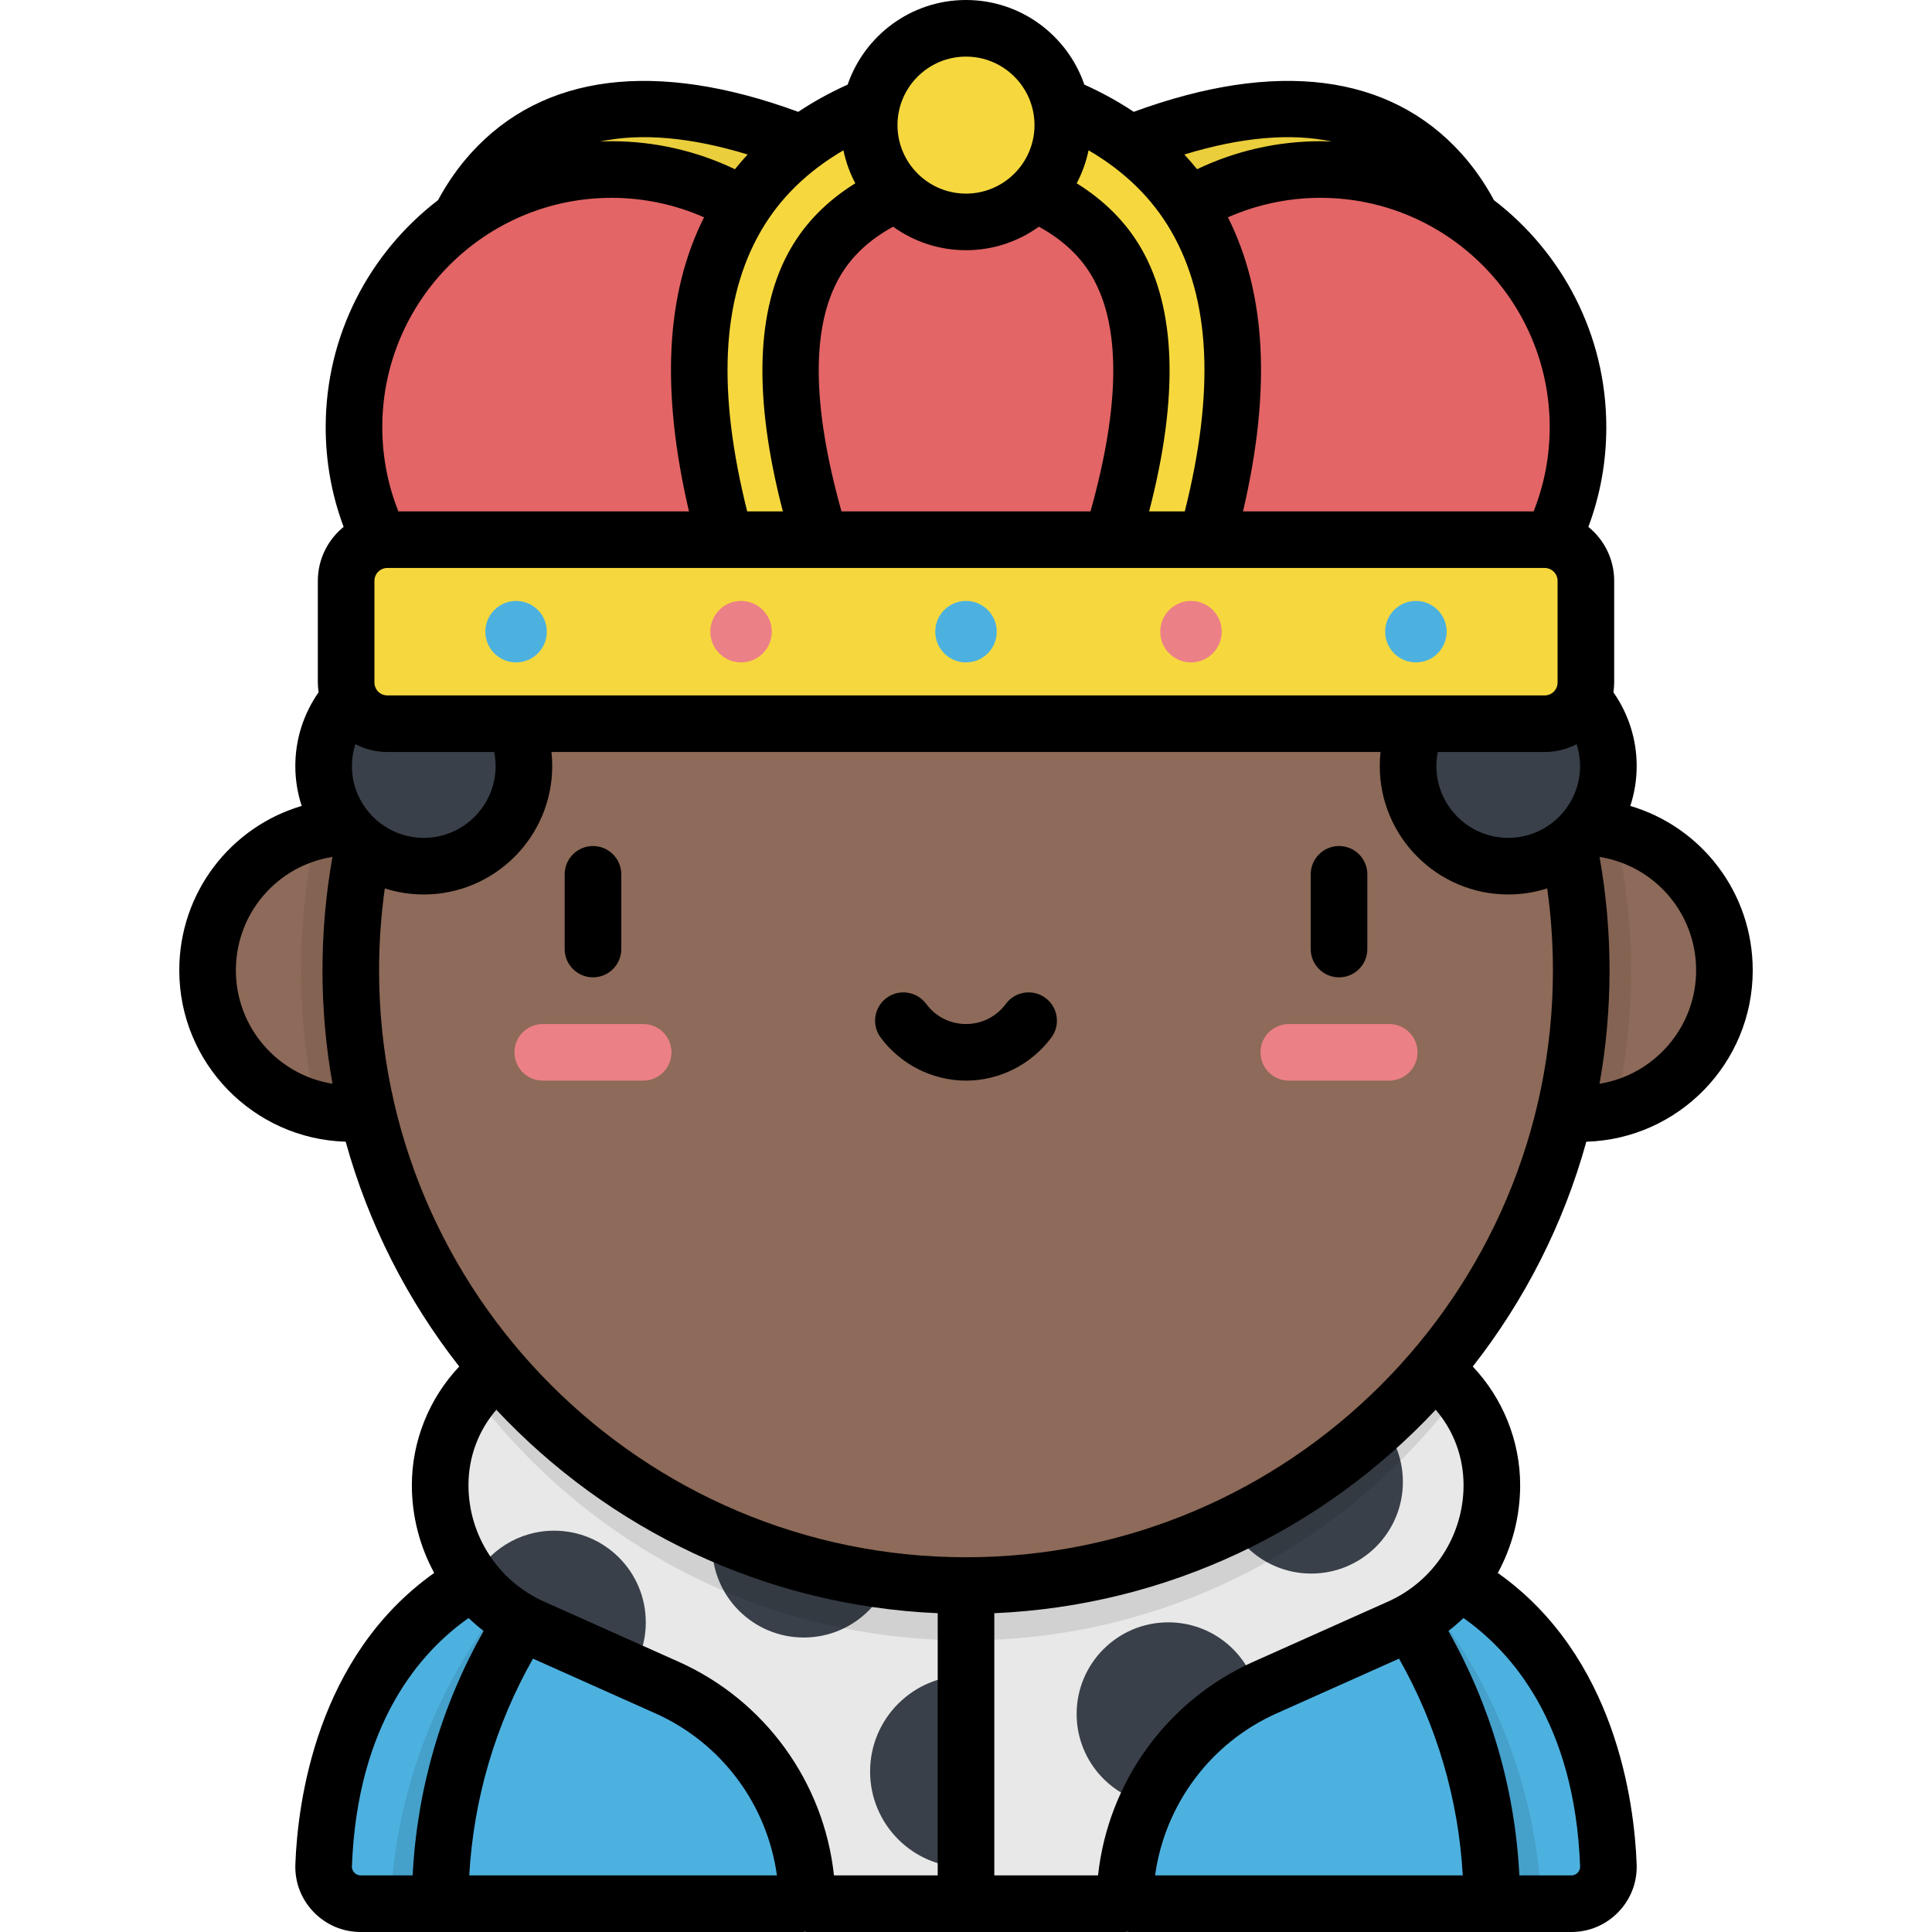 <?xml version="1.0" encoding="iso-8859-1"?>
<!-- Generator: Adobe Illustrator 19.0.0, SVG Export Plug-In . SVG Version: 6.00 Build 0)  -->
<svg version="1.1" id="Layer_1" xmlns="http://www.w3.org/2000/svg" xmlns:xlink="http://www.w3.org/1999/xlink" x="0px" y="0px"
	 viewBox="0 0 512.001 512.001" style="enable-background:new 0 0 512.001 512.001;" xml:space="preserve">
<path style="fill:#4DB1E0;" d="M154.117,409.439c-59.137,9.455-67.505,62.341-68.349,84.882c-0.208,5.565,4.258,10.179,9.827,10.179
	h58.522V409.439z"/>
<path style="opacity:0.1;enable-background:new    ;" d="M145.23,411.287c-24.429,23.912-40.096,56.734-41.739,93.213h50.626
	v-95.061C151.012,409.935,148.061,410.562,145.23,411.287z"/>
<path style="fill:#4DB1E0;" d="M357.889,409.439c59.137,9.455,67.505,62.341,68.349,84.882c0.208,5.565-4.258,10.179-9.827,10.179
	h-58.522V409.439z"/>
<path style="opacity:0.1;enable-background:new    ;" d="M366.776,411.287c24.429,23.912,40.096,56.734,41.739,93.213h-50.626
	v-95.061C360.993,409.935,363.945,410.562,366.776,411.287z"/>
<path style="fill:#4DB1E0;" d="M395.359,504.5c0-76.964-62.392-139.356-139.356-139.356S116.647,427.536,116.647,504.5H395.359z"/>
<path style="fill:#E8E8E8;" d="M395.359,393.588L395.359,393.588c0,16.281-9.57,31.042-24.434,37.686l-35.697,15.956
	c-22.589,10.097-37.133,32.527-37.135,57.27l0,0h-84.178l0,0c-0.002-24.743-14.547-47.173-37.135-57.27l-35.697-15.956
	c-14.864-6.644-24.434-21.405-24.434-37.686l0,0c0-21.103,17.108-38.211,38.211-38.211H357.15
	C378.251,355.377,395.359,372.484,395.359,393.588z"/>
<g>
	<path style="fill:#394049;" d="M146.851,405.647c-9.402,0-17.55,5.345-21.588,13.159c4.086,5.293,9.462,9.626,15.818,12.467
		l26.243,11.73c2.413-3.774,3.818-8.254,3.818-13.066C171.142,416.523,160.267,405.647,146.851,405.647z"/>
	<circle style="fill:#394049;" cx="213.01" cy="409.67" r="24.291"/>
	<path style="fill:#394049;" d="M256.003,444.055c-14.037,0-25.417,11.379-25.417,25.417c0,14.037,11.38,25.417,25.417,25.417
		V444.055z"/>
	<path style="fill:#394049;" d="M309.613,429.938c-13.415,0-24.291,10.875-24.291,24.291c0,11.494,7.986,21.117,18.71,23.639
		c5.957-12.695,16.103-23.268,29.117-29.664C330.469,437.703,320.948,429.938,309.613,429.938z"/>
	<circle style="fill:#394049;" cx="347.49" cy="392.72" r="24.291"/>
</g>
<circle style="fill:#8D6A59;" cx="92.96" cy="257.15" r="37.951"/>
<path style="opacity:0.07;enable-background:new    ;" d="M92.959,219.197c-3.101,0-6.112,0.381-8.998,1.083
	c-2.738,11.847-4.186,24.189-4.186,36.868c0,12.68,1.448,25.021,4.186,36.868c2.886,0.702,5.897,1.082,8.998,1.082
	c20.96,0,37.951-16.991,37.951-37.951C130.91,236.188,113.919,219.197,92.959,219.197z"/>
<circle style="fill:#8D6A59;" cx="419.05" cy="257.15" r="37.951"/>
<path style="opacity:0.07;enable-background:new    ;" d="M419.047,219.197c3.101,0,6.113,0.381,8.998,1.083
	c2.739,11.847,4.186,24.189,4.186,36.868c0,12.68-1.448,25.021-4.186,36.868c-2.885,0.702-5.897,1.082-8.998,1.082
	c-20.96,0-37.951-16.991-37.951-37.951C381.096,236.188,398.087,219.197,419.047,219.197z"/>
<path style="opacity:0.1;enable-background:new    ;" d="M357.147,355.377H154.858c-11.864,0-22.465,5.407-29.474,13.892
	c29.735,39.732,77.174,65.447,130.618,65.447c53.445,0,100.883-25.715,130.618-65.447
	C379.613,360.784,369.012,355.377,357.147,355.377z"/>
<circle style="fill:#8D6A59;" cx="256" cy="257.15" r="163.04"/>
<g>
	<path style="fill:#EC8087;" d="M170.454,286.377h-26.616c-4.143,0-7.5-3.358-7.5-7.5c0-4.143,3.357-7.5,7.5-7.5h26.616
		c4.143,0,7.5,3.357,7.5,7.5C177.954,283.02,174.597,286.377,170.454,286.377z"/>
	<path style="fill:#EC8087;" d="M368.161,286.377h-26.616c-4.143,0-7.5-3.358-7.5-7.5c0-4.143,3.357-7.5,7.5-7.5h26.616
		c4.143,0,7.5,3.357,7.5,7.5C375.661,283.02,372.304,286.377,368.161,286.377z"/>
</g>
<g>
	<circle style="fill:#394049;" cx="112.3" cy="203" r="26.542"/>
	<circle style="fill:#394049;" cx="399.701" cy="203" r="26.542"/>
</g>
<path style="fill:#F6D83E;" d="M127.992,157.02c-7.888-13.945-13.309-34.671-14.147-54.092
	c-0.732-16.997,1.539-40.736,16.523-57.306c23.475-25.959,61.452-16.869,89.177-4.674L209.82,63.06
	c-20.451-8.995-47.722-16.509-61.533-1.235c-16.555,18.307-11.055,62.465,0.732,83.301L127.992,157.02z"/>
<path style="opacity:0.05;enable-background:new    ;" d="M127.992,157.02c-7.888-13.945-13.309-34.671-14.147-54.092
	c-0.732-16.997,1.539-40.736,16.523-57.306c23.475-25.959,61.452-16.869,89.177-4.674L209.82,63.06
	c-20.451-8.995-47.722-16.509-61.533-1.235c-16.555,18.307-11.055,62.465,0.732,83.301L127.992,157.02z"/>
<path style="fill:#F6D83E;" d="M384.007,157.02l-21.027-11.894c11.787-20.836,17.287-64.994,0.732-83.301
	c-13.811-15.273-41.085-7.758-61.533,1.235l-9.726-22.112c27.725-12.195,65.702-21.286,89.177,4.674
	c8.27,9.146,17.851,26.513,16.523,57.306C397.316,122.349,391.895,143.075,384.007,157.02z"/>
<path style="opacity:0.05;enable-background:new    ;" d="M384.007,157.02l-21.027-11.894c11.787-20.836,17.287-64.994,0.732-83.301
	c-13.811-15.273-41.085-7.758-61.533,1.235l-9.726-22.112c27.725-12.195,65.702-21.286,89.177,4.674
	c8.27,9.146,17.851,26.513,16.523,57.306C397.316,122.349,391.895,143.075,384.007,157.02z"/>
<g>
	<circle style="fill:#E36566;" cx="162.08" cy="113.2" r="68.27"/>
	<circle style="fill:#E36566;" cx="349.93" cy="113.2" r="68.27"/>
	<circle style="fill:#E36566;" cx="256" cy="113.2" r="68.27"/>
</g>
<g>
	<path style="fill:#F6D83E;" d="M314.151,161.04l-22.83-7.898c13.153-38.022,14.701-66.146,4.601-83.593
		C288.964,57.527,275.891,49.638,256,45.472c-19.891,4.167-32.963,12.055-39.923,24.078c-10.099,17.447-8.551,45.571,4.601,83.593
		l-22.83,7.898c-15.767-45.582-16.643-79.468-2.678-103.593c10.792-18.642,30.497-30.807,58.569-36.157L256,20.859l2.261,0.431
		c28.072,5.35,47.778,17.515,58.569,36.157C330.794,81.572,329.918,115.458,314.151,161.04z"/>
	<path style="fill:#F6D83E;" d="M409.357,191.789H102.648c-6.03,0-10.919-4.889-10.919-10.919v-26.934
		c0-6.03,4.889-10.919,10.919-10.919h306.709c6.03,0,10.919,4.888,10.919,10.919v26.934
		C420.276,186.9,415.388,191.789,409.357,191.789z"/>
</g>
<circle style="fill:#4DB1E0;" cx="256" cy="167.4" r="8.148"/>
<circle style="fill:#EC8087;" cx="196.39" cy="167.4" r="8.148"/>
<circle style="fill:#4DB1E0;" cx="136.77" cy="167.4" r="8.148"/>
<circle style="fill:#EC8087;" cx="315.62" cy="167.4" r="8.148"/>
<circle style="fill:#4DB1E0;" cx="375.23" cy="167.4" r="8.148"/>
<circle style="fill:#F6D83E;" cx="256" cy="33.16" r="25.655"/>
<path d="M464.491,257.147c0-20.583-13.574-37.986-32.444-43.568c1.092-3.332,1.691-6.885,1.691-10.577
	c0-7.041-2.171-13.835-6.168-19.531c0.121-0.852,0.206-1.716,0.206-2.601v-26.935c0-5.77-2.672-10.924-6.839-14.303
	c3.152-8.428,4.752-17.288,4.752-26.435c0-24.492-11.69-46.294-29.772-60.154c-2.466-4.584-5.392-8.769-8.724-12.452
	c-19.044-21.059-48.981-24.816-86.741-10.952c-4.022-2.683-8.381-5.096-13.091-7.217C282.891,9.394,270.525,0,256,0
	c-14.526,0-26.891,9.394-31.363,22.423c-4.71,2.121-9.069,4.534-13.091,7.217c-37.76-13.864-67.697-10.108-86.74,10.951
	c-3.331,3.684-6.258,7.869-8.725,12.454C98,66.905,86.311,88.706,86.311,113.197c0,9.148,1.601,18.009,4.753,26.438
	c-4.164,3.38-6.834,8.532-6.834,14.3v26.935c0,0.883,0.084,1.744,0.204,2.594c-4,5.698-6.173,12.495-6.173,19.538
	c0,3.692,0.599,7.245,1.691,10.577c-18.869,5.582-32.443,22.985-32.443,43.568c0,24.609,19.662,44.699,44.1,45.417
	c6.069,21.941,16.416,42.123,30.094,59.58c-7.96,8.428-12.556,19.718-12.556,31.444c0,8.288,2.113,16.25,5.919,23.259
	c-31.27,22.171-36.18,60.835-36.794,77.195c-0.177,4.739,1.538,9.232,4.83,12.649c3.3,3.425,7.736,5.31,12.493,5.31h117.42v-0.059
	c0.295,0.035,0.594,0.059,0.898,0.059h84.178c0.305,0,0.603-0.023,0.898-0.059V512h117.42c4.757,0,9.193-1.886,12.493-5.31
	c3.292-3.417,5.007-7.909,4.83-12.65c-0.614-16.358-5.524-55.023-36.794-77.194c3.806-7.008,5.919-14.971,5.919-23.258
	c0-11.725-4.595-23.016-12.556-31.444c13.678-17.457,24.025-37.639,30.094-59.58C444.832,301.843,464.491,281.754,464.491,257.147z
	 M423.901,227.094c14.604,2.323,25.59,14.897,25.59,30.053c0,15.139-11.107,27.729-25.598,30.06
	c1.743-9.761,2.654-19.806,2.654-30.06C426.547,247.061,425.656,236.973,423.901,227.094z M62.509,257.147
	c0-15.158,10.988-27.734,25.596-30.054c-1.755,9.876-2.646,19.964-2.646,30.054c0,10.254,0.911,20.3,2.654,30.061
	C73.618,284.88,62.509,272.289,62.509,257.147z M410.689,113.197c0,7.747-1.445,15.23-4.259,22.32h-77.015
	c7.485-32.061,6.168-57.677-3.997-77.928c7.684-3.388,16.028-5.162,24.501-5.162C383.428,52.427,410.689,79.688,410.689,113.197z
	 M352.957,37.504c-1.009-0.04-2.019-0.077-3.038-0.077c-11.351,0-22.522,2.555-32.686,7.42c-1.077-1.336-2.194-2.642-3.372-3.903
	C328.956,36.346,342.013,35.2,352.957,37.504z M288.478,39.832c9.513,5.545,16.842,12.703,21.859,21.371
	c10.443,18.041,11.643,42.394,3.646,74.314h-9.45c7.87-30.259,7.165-53.685-2.121-69.727c-3.973-6.863-9.698-12.63-17.075-17.218
	C286.771,45.858,287.844,42.925,288.478,39.832z M256,15c10.011,0,18.154,8.145,18.154,18.155c0,10.011-8.144,18.154-18.154,18.154
	c-10.011,0-18.155-8.144-18.155-18.154S245.989,15,256,15z M236.684,60.076c5.444,3.917,12.113,6.233,19.316,6.233
	c7.203,0,13.872-2.316,19.315-6.233c6.358,3.498,11.002,7.852,14.115,13.23c7.613,13.15,7.459,34.067-0.434,62.211h-65.993
	c-7.893-28.143-8.047-49.061-0.435-62.212C225.682,67.928,230.326,63.574,236.684,60.076z M223.52,39.833
	c0.635,3.092,1.708,6.025,3.141,8.74c-7.377,4.588-13.103,10.355-17.075,17.219c-9.285,16.041-9.99,39.467-2.12,69.726h-9.451
	c-7.997-31.92-6.798-56.273,3.644-74.313C206.679,52.536,214.008,45.378,223.52,39.833z M198.139,40.943
	c-1.178,1.261-2.295,2.567-3.372,3.903c-10.165-4.864-21.335-7.419-32.686-7.419c-1.022,0-2.034,0.037-3.046,0.077
	C169.98,35.198,183.04,36.343,198.139,40.943z M162.081,52.427c8.472,0,16.816,1.775,24.5,5.162
	c-10.165,20.251-11.481,45.866-3.996,77.928H105.57c-2.814-7.091-4.259-14.573-4.259-22.32
	C101.311,79.688,128.572,52.427,162.081,52.427z M99.229,153.936c0-1.885,1.534-3.418,3.419-3.418h306.709
	c1.885,0,3.419,1.533,3.419,3.418v26.935c0,1.885-1.534,3.419-3.419,3.419H102.648c-1.885,0-3.419-1.534-3.419-3.419
	C99.229,180.871,99.229,153.936,99.229,153.936z M93.261,203.002c0-1.988,0.326-3.936,0.919-5.793
	c2.538,1.321,5.415,2.08,8.468,2.08h28.317c0.241,1.214,0.38,2.452,0.38,3.713c0,10.5-8.542,19.042-19.042,19.042
	S93.261,213.502,93.261,203.002z M95.596,497c-0.869,0-1.432-0.449-1.69-0.717c-0.31-0.322-0.674-0.875-0.643-1.681
	c1.423-37.986,18.229-56.894,30.919-65.81c1.262,1.211,2.592,2.357,3.986,3.433c-11.226,19.82-17.651,41.95-18.809,64.774
	L95.596,497L95.596,497z M124.358,497c1.143-20.245,6.918-39.856,16.887-57.439l32.472,14.515
	c17.549,7.845,29.604,24.213,32.176,42.924L124.358,497L124.358,497z M248.503,497h-27.491
	c-2.652-24.637-18.224-46.358-41.173-56.617l-35.697-15.957c-12.146-5.428-19.994-17.533-19.994-30.838
	c0-7.477,2.639-14.479,7.386-19.986c29.546,31.559,70.915,51.911,116.969,53.915L248.503,497L248.503,497z M290.994,497h-27.491
	v-69.483c46.055-2.004,87.424-22.356,116.97-53.915c4.747,5.506,7.386,12.508,7.386,19.986c0,13.305-7.849,25.409-19.994,30.839
	l-35.697,15.956C309.218,450.642,293.647,472.363,290.994,497z M306.112,497c2.572-18.711,14.628-35.078,32.176-42.924
	l32.472-14.515c9.969,17.582,15.744,37.193,16.887,57.439L306.112,497L306.112,497z M418.743,494.602
	c0.03,0.807-0.333,1.359-0.643,1.682c-0.258,0.268-0.82,0.717-1.69,0.717h-13.764c-1.157-22.825-7.583-44.955-18.809-64.775
	c1.395-1.075,2.724-2.221,3.986-3.433C400.514,437.708,417.32,456.616,418.743,494.602z M256.003,412.691
	c-85.768,0-155.544-69.776-155.544-155.544c0-7.271,0.517-14.538,1.518-21.709c3.259,1.04,6.727,1.606,10.326,1.606
	c18.771,0,34.042-15.271,34.042-34.042c0-1.249-0.067-2.487-0.2-3.713h219.71c-0.133,1.226-0.2,2.464-0.2,3.713
	c0,18.771,15.271,34.042,34.042,34.042c3.601,0,7.071-0.567,10.332-1.608c1.001,7.174,1.518,14.441,1.518,21.711
	C411.547,342.915,341.771,412.691,256.003,412.691z M399.697,222.044c-10.5,0-19.042-8.542-19.042-19.042
	c0-1.261,0.139-2.499,0.38-3.713h28.322c3.052,0,5.926-0.758,8.463-2.077c0.593,1.856,0.918,3.803,0.918,5.79
	C418.738,213.502,410.197,222.044,399.697,222.044z M157.146,224.205c-4.143,0-7.5,3.357-7.5,7.5v19.8c0,4.143,3.357,7.5,7.5,7.5
	s7.5-3.357,7.5-7.5v-19.8C164.646,227.563,161.289,224.205,157.146,224.205z M277.066,264.471
	c-3.326-2.467-8.024-1.772-10.492,1.555c-2.523,3.401-6.376,5.352-10.571,5.352s-8.048-1.95-10.571-5.352
	c-2.468-3.326-7.166-4.022-10.492-1.555c-3.326,2.468-4.022,7.165-1.555,10.492c5.303,7.148,13.758,11.414,22.618,11.414
	c8.86,0,17.315-4.267,22.618-11.414C281.089,271.636,280.392,266.939,277.066,264.471z M354.859,224.205c-4.143,0-7.5,3.357-7.5,7.5
	v19.8c0,4.143,3.357,7.5,7.5,7.5s7.5-3.357,7.5-7.5v-19.8C362.359,227.563,359.003,224.205,354.859,224.205z"/>
<g>
</g>
<g>
</g>
<g>
</g>
<g>
</g>
<g>
</g>
<g>
</g>
<g>
</g>
<g>
</g>
<g>
</g>
<g>
</g>
<g>
</g>
<g>
</g>
<g>
</g>
<g>
</g>
<g>
</g>
</svg>
